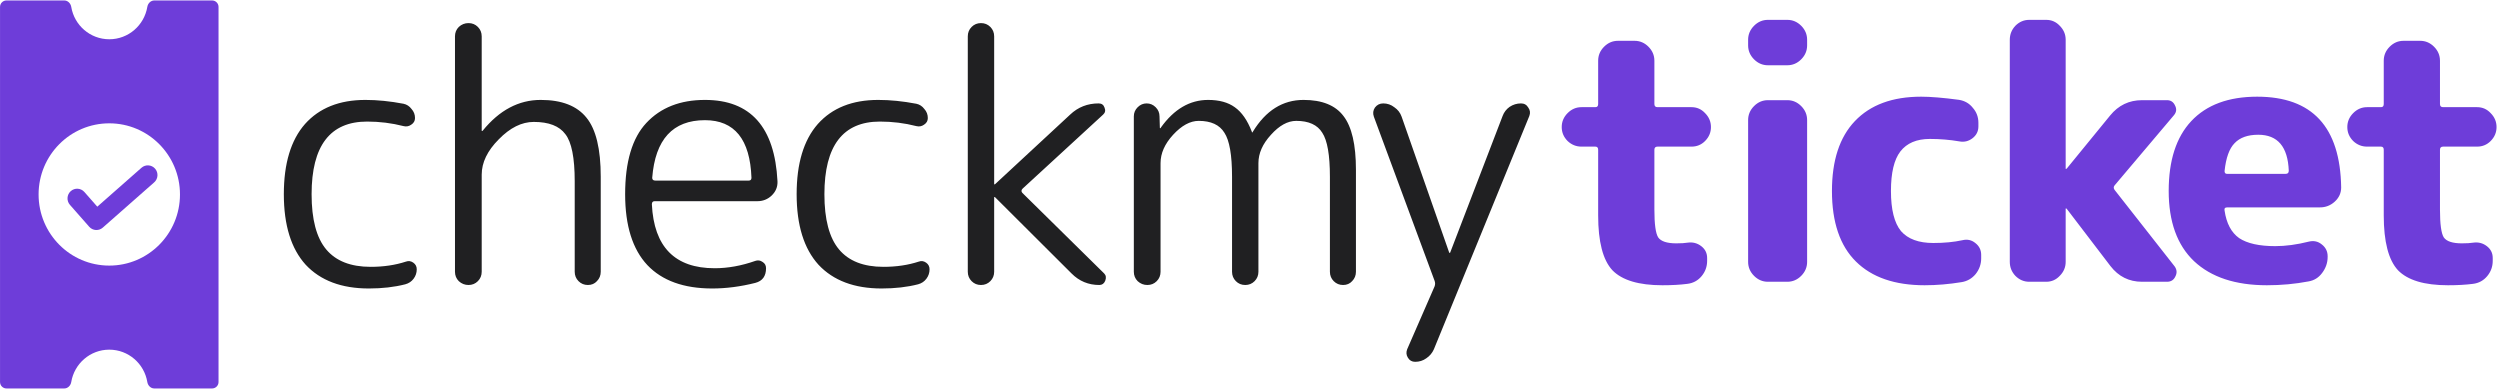<svg width="733" height="114" viewBox="0 0 733 114" fill="none" xmlns="http://www.w3.org/2000/svg">
<g clip-path="url(#clip0_3109_648)">
<path d="M108.148 84.584C100.144 84.584 93.971 82.263 89.629 77.622C85.356 72.912 83.219 66.018 83.219 56.94C83.219 47.93 85.288 41.071 89.426 36.361C93.632 31.651 99.533 29.297 107.131 29.297C110.658 29.297 114.389 29.672 118.324 30.423C119.273 30.628 120.053 31.139 120.664 31.958C121.342 32.709 121.681 33.597 121.681 34.62C121.681 35.44 121.308 36.088 120.562 36.566C119.884 37.044 119.138 37.18 118.324 36.975C114.864 36.088 111.303 35.644 107.64 35.644C96.786 35.644 91.359 42.743 91.359 56.94C91.359 64.312 92.784 69.704 95.633 73.117C98.482 76.53 102.823 78.236 108.657 78.236C112.456 78.236 115.915 77.724 119.036 76.7C119.782 76.427 120.494 76.53 121.173 77.007C121.851 77.485 122.19 78.134 122.19 78.953C122.19 79.977 121.885 80.898 121.274 81.717C120.664 82.536 119.85 83.082 118.832 83.355C115.644 84.174 112.083 84.584 108.148 84.584ZM140.116 82.434C139.369 83.185 138.454 83.56 137.368 83.56C136.283 83.56 135.333 83.185 134.519 82.434C133.773 81.683 133.4 80.761 133.4 79.669V10.663C133.4 9.57 133.773 8.649 134.519 7.898C135.333 7.147 136.283 6.772 137.368 6.772C138.454 6.772 139.369 7.147 140.116 7.898C140.862 8.649 141.235 9.57 141.235 10.663V38.306C141.235 38.374 141.269 38.409 141.337 38.409C141.404 38.409 141.472 38.374 141.54 38.306C146.424 32.3 152.089 29.297 158.533 29.297C164.706 29.297 169.183 31.037 171.964 34.518C174.746 37.931 176.136 43.699 176.136 51.821V79.669C176.136 80.761 175.763 81.683 175.017 82.434C174.339 83.185 173.457 83.56 172.371 83.56C171.286 83.56 170.37 83.185 169.624 82.434C168.878 81.683 168.505 80.761 168.505 79.669V53.152C168.505 46.258 167.589 41.651 165.757 39.33C163.994 36.941 160.907 35.747 156.498 35.747C152.97 35.747 149.545 37.453 146.221 40.866C142.897 44.21 141.235 47.657 141.235 51.207V79.669C141.235 80.761 140.862 81.683 140.116 82.434ZM206.695 35.235C197.266 35.235 192.11 40.866 191.228 52.128C191.228 52.674 191.533 52.947 192.144 52.947H219.516C220.058 52.947 220.33 52.674 220.33 52.128C219.923 40.866 215.378 35.235 206.695 35.235ZM208.831 84.584C200.488 84.584 194.145 82.297 189.804 77.724C185.462 73.083 183.291 66.155 183.291 56.94C183.291 47.453 185.36 40.49 189.498 36.054C193.704 31.549 199.436 29.297 206.695 29.297C220.058 29.297 227.147 37.248 227.961 53.152C228.029 54.79 227.452 56.189 226.231 57.35C225.078 58.442 223.687 58.988 222.059 58.988H191.94C191.398 58.988 191.126 59.295 191.126 59.909C191.737 72.4 197.876 78.646 209.544 78.646C213.41 78.646 217.379 77.929 221.449 76.496C222.195 76.222 222.907 76.325 223.586 76.803C224.264 77.212 224.603 77.826 224.603 78.646C224.603 80.966 223.552 82.4 221.449 82.946C217.107 84.038 212.902 84.584 208.831 84.584ZM258.504 84.584C250.499 84.584 244.326 82.263 239.985 77.622C235.711 72.912 233.575 66.018 233.575 56.94C233.575 47.93 235.643 41.071 239.781 36.361C243.987 31.651 249.889 29.297 257.487 29.297C261.014 29.297 264.745 29.672 268.679 30.423C269.629 30.628 270.409 31.139 271.02 31.958C271.698 32.709 272.037 33.597 272.037 34.62C272.037 35.44 271.664 36.088 270.918 36.566C270.24 37.044 269.493 37.18 268.679 36.975C265.22 36.088 261.658 35.644 257.995 35.644C247.142 35.644 241.715 42.743 241.715 56.94C241.715 64.312 243.139 69.704 245.988 73.117C248.837 76.53 253.179 78.236 259.013 78.236C262.812 78.236 266.271 77.724 269.392 76.7C270.138 76.427 270.85 76.53 271.528 77.007C272.207 77.485 272.546 78.134 272.546 78.953C272.546 79.977 272.241 80.898 271.63 81.717C271.02 82.536 270.206 83.082 269.188 83.355C266 84.174 262.439 84.584 258.504 84.584ZM290.37 82.434C289.624 83.185 288.708 83.56 287.622 83.56C286.537 83.56 285.621 83.185 284.875 82.434C284.129 81.683 283.756 80.761 283.756 79.669V10.663C283.756 9.57 284.129 8.649 284.875 7.898C285.621 7.147 286.537 6.772 287.622 6.772C288.708 6.772 289.624 7.147 290.37 7.898C291.116 8.649 291.489 9.57 291.489 10.663V53.971C291.489 54.039 291.523 54.073 291.591 54.073L291.794 53.971L313.773 33.597C316.079 31.412 318.861 30.32 322.117 30.32C322.999 30.32 323.575 30.73 323.847 31.549C324.186 32.368 324.05 33.05 323.44 33.597L299.833 55.302C299.426 55.712 299.392 56.121 299.731 56.531L323.745 80.181C324.288 80.727 324.389 81.444 324.05 82.331C323.711 83.15 323.134 83.56 322.32 83.56C319.132 83.56 316.419 82.434 314.18 80.181L291.794 57.862C291.727 57.793 291.659 57.759 291.591 57.759C291.523 57.759 291.489 57.793 291.489 57.862V79.669C291.489 80.761 291.116 81.683 290.37 82.434ZM339.155 82.434C338.409 83.185 337.493 83.56 336.408 83.56C335.322 83.56 334.372 83.185 333.558 82.434C332.812 81.683 332.439 80.761 332.439 79.669V34.108C332.439 33.085 332.812 32.197 333.558 31.447C334.305 30.696 335.186 30.32 336.204 30.32C337.222 30.32 338.103 30.696 338.85 31.447C339.596 32.197 339.969 33.085 339.969 34.108L340.071 37.487C340.071 37.555 340.105 37.59 340.172 37.59C340.308 37.59 340.376 37.521 340.376 37.385C344.243 31.993 348.855 29.297 354.214 29.297C357.47 29.297 360.082 30.013 362.049 31.447C364.084 32.88 365.746 35.269 367.035 38.613C367.035 38.75 367.069 38.818 367.137 38.818C367.273 38.818 367.341 38.75 367.341 38.613C371.139 32.402 376.091 29.297 382.197 29.297C387.623 29.297 391.524 30.866 393.898 34.006C396.34 37.146 397.561 42.402 397.561 49.773V79.669C397.561 80.761 397.188 81.683 396.442 82.434C395.764 83.185 394.882 83.56 393.796 83.56C392.711 83.56 391.795 83.185 391.049 82.434C390.303 81.683 389.93 80.761 389.93 79.669V51.821C389.93 45.473 389.184 41.173 387.691 38.921C386.267 36.6 383.723 35.44 380.06 35.44C377.55 35.44 375.074 36.805 372.632 39.535C370.19 42.197 368.969 44.961 368.969 47.828V79.669C368.969 80.761 368.595 81.683 367.849 82.434C367.103 83.185 366.187 83.56 365.102 83.56C364.017 83.56 363.101 83.185 362.355 82.434C361.608 81.683 361.235 80.761 361.235 79.669V51.821C361.235 45.473 360.489 41.173 358.997 38.921C357.572 36.6 355.062 35.44 351.467 35.44C348.957 35.44 346.447 36.805 343.937 39.535C341.495 42.197 340.274 44.961 340.274 47.828V79.669C340.274 80.761 339.901 81.683 339.155 82.434ZM420.622 82.331L402.815 34.211C402.476 33.255 402.577 32.368 403.12 31.549C403.73 30.73 404.545 30.32 405.562 30.32C406.783 30.32 407.868 30.696 408.818 31.447C409.836 32.129 410.548 33.05 410.955 34.211L424.895 74.038C424.895 74.106 424.929 74.141 424.997 74.141C425.133 74.141 425.2 74.106 425.2 74.038L440.565 34.006C440.972 32.914 441.651 32.027 442.6 31.344C443.618 30.662 444.737 30.32 445.958 30.32C446.908 30.32 447.62 30.73 448.095 31.549C448.638 32.3 448.739 33.119 448.4 34.006L420.418 102.399C419.943 103.491 419.197 104.378 418.179 105.061C417.23 105.743 416.144 106.084 414.923 106.084C413.974 106.084 413.261 105.675 412.787 104.856C412.312 104.105 412.244 103.286 412.583 102.399L420.622 83.969C420.825 83.424 420.825 82.877 420.622 82.331Z" fill="#202022"/>
<path d="M463.696 42.989C462.136 42.989 460.779 42.443 459.626 41.351C458.473 40.191 457.896 38.825 457.896 37.256C457.896 35.686 458.473 34.321 459.626 33.16C460.779 32 462.136 31.42 463.696 31.42H467.767C468.309 31.42 468.581 31.113 468.581 30.498V17.803C468.581 16.233 469.157 14.868 470.31 13.707C471.464 12.547 472.82 11.967 474.381 11.967H479.265C480.825 11.967 482.182 12.547 483.335 13.707C484.488 14.868 485.065 16.233 485.065 17.803V30.498C485.065 31.113 485.37 31.42 485.98 31.42H495.952C497.512 31.42 498.835 32 499.921 33.16C501.074 34.321 501.65 35.686 501.65 37.256C501.65 38.825 501.074 40.191 499.921 41.351C498.835 42.443 497.512 42.989 495.952 42.989H485.98C485.37 42.989 485.065 43.296 485.065 43.91V61.418C485.065 65.718 485.438 68.448 486.184 69.609C486.998 70.769 488.762 71.349 491.475 71.349C492.9 71.349 494.019 71.281 494.833 71.145C496.325 70.94 497.648 71.281 498.801 72.168C499.955 73.056 500.531 74.216 500.531 75.65V76.469C500.531 78.175 499.988 79.677 498.903 80.974C497.818 82.27 496.427 83.021 494.731 83.226C492.628 83.499 490.186 83.635 487.405 83.635C480.486 83.635 475.602 82.168 472.752 79.233C469.971 76.23 468.581 70.872 468.581 63.159V43.91C468.581 43.296 468.309 42.989 467.767 42.989H463.696ZM518.349 82.612C516.789 82.612 515.432 82.031 514.279 80.871C513.126 79.711 512.549 78.346 512.549 76.776V35.208C512.549 33.638 513.126 32.273 514.279 31.113C515.432 29.952 516.789 29.372 518.349 29.372H524.047C525.608 29.372 526.964 29.952 528.118 31.113C529.271 32.273 529.847 33.638 529.847 35.208V76.776C529.847 78.346 529.271 79.711 528.118 80.871C526.964 82.031 525.608 82.612 524.047 82.612H518.349ZM518.349 19.134C516.789 19.134 515.432 18.553 514.279 17.393C513.126 16.233 512.549 14.868 512.549 13.298V11.66C512.549 10.09 513.126 8.725 514.279 7.564C515.432 6.404 516.789 5.824 518.349 5.824H524.047C525.608 5.824 526.964 6.404 528.118 7.564C529.271 8.725 529.847 10.09 529.847 11.66V13.298C529.847 14.868 529.271 16.233 528.118 17.393C526.964 18.553 525.608 19.134 524.047 19.134H518.349ZM564.297 83.635C555.546 83.635 548.83 81.315 544.149 76.673C539.469 72.032 537.128 65.138 537.128 55.992C537.128 47.05 539.367 40.225 543.844 35.515C548.389 30.737 554.867 28.348 563.279 28.348C566.06 28.348 569.757 28.655 574.37 29.27C576.066 29.543 577.423 30.328 578.44 31.625C579.526 32.853 580.068 34.321 580.068 36.027V37.051C580.068 38.484 579.492 39.645 578.338 40.532C577.185 41.419 575.896 41.726 574.472 41.453C571.691 40.975 568.808 40.737 565.823 40.737C561.956 40.737 559.073 41.965 557.174 44.422C555.342 46.811 554.426 50.668 554.426 55.992C554.426 61.452 555.41 65.377 557.377 67.766C559.412 70.087 562.567 71.247 566.84 71.247C570.029 71.247 572.878 70.974 575.388 70.428C576.812 70.087 578.067 70.36 579.152 71.247C580.306 72.134 580.882 73.295 580.882 74.728V75.752C580.882 77.458 580.34 78.994 579.254 80.359C578.169 81.656 576.812 82.441 575.184 82.714C571.453 83.328 567.824 83.635 564.297 83.635ZM594.971 82.612C593.411 82.612 592.054 82.031 590.901 80.871C589.816 79.711 589.273 78.346 589.273 76.776V11.66C589.273 10.09 589.816 8.725 590.901 7.564C592.054 6.404 593.411 5.824 594.971 5.824H599.957C601.517 5.824 602.84 6.404 603.926 7.564C605.079 8.725 605.655 10.09 605.655 11.66V49.439C605.655 49.508 605.689 49.542 605.757 49.542L605.961 49.439L618.68 33.877C621.122 30.874 624.242 29.372 628.041 29.372H635.367C636.453 29.372 637.233 29.884 637.708 30.908C638.25 31.932 638.149 32.887 637.402 33.775L620.003 54.354C619.663 54.763 619.663 55.207 620.003 55.685L637.606 78.107C638.284 79.062 638.352 80.052 637.809 81.076C637.335 82.1 636.521 82.612 635.367 82.612H628.041C624.242 82.612 621.156 81.076 618.782 78.004L605.961 61.213C605.893 61.145 605.825 61.111 605.757 61.111C605.689 61.111 605.655 61.145 605.655 61.213V76.776C605.655 78.346 605.079 79.711 603.926 80.871C602.84 82.031 601.517 82.612 599.957 82.612H594.971ZM662.113 39.508C659.061 39.508 656.754 40.327 655.194 41.965C653.634 43.535 652.65 46.265 652.243 50.156C652.243 50.702 652.481 50.975 652.956 50.975H670.152C670.762 50.975 671.068 50.668 671.068 50.054C670.796 43.023 667.812 39.508 662.113 39.508ZM664.657 83.635C655.432 83.635 648.309 81.281 643.289 76.571C638.337 71.861 635.861 65.002 635.861 55.992C635.861 47.05 638.066 40.225 642.475 35.515C646.952 30.737 653.397 28.348 661.808 28.348C677.953 28.348 686.161 37.221 686.432 54.968C686.432 56.606 685.788 58.005 684.499 59.166C683.278 60.258 681.854 60.804 680.226 60.804H653.057C652.379 60.804 652.108 61.111 652.243 61.725C652.786 65.479 654.211 68.175 656.517 69.814C658.891 71.384 662.419 72.168 667.099 72.168C670.152 72.168 673.442 71.725 676.969 70.838C678.394 70.496 679.649 70.769 680.734 71.657C681.888 72.544 682.464 73.704 682.464 75.138V75.342C682.464 77.049 681.921 78.619 680.836 80.052C679.818 81.417 678.496 82.236 676.868 82.509C672.933 83.26 668.863 83.635 664.657 83.635ZM694.032 42.989C692.472 42.989 691.115 42.443 689.962 41.351C688.809 40.191 688.232 38.825 688.232 37.256C688.232 35.686 688.809 34.321 689.962 33.16C691.115 32 692.472 31.42 694.032 31.42H698.102C698.645 31.42 698.916 31.113 698.916 30.498V17.803C698.916 16.233 699.493 14.868 700.646 13.707C701.799 12.547 703.156 11.967 704.716 11.967H709.6C711.16 11.967 712.517 12.547 713.67 13.707C714.824 14.868 715.4 16.233 715.4 17.803V30.498C715.4 31.113 715.705 31.42 716.316 31.42H726.288C727.848 31.42 729.171 32 730.256 33.16C731.409 34.321 731.986 35.686 731.986 37.256C731.986 38.825 731.409 40.191 730.256 41.351C729.171 42.443 727.848 42.989 726.288 42.989H716.316C715.705 42.989 715.4 43.296 715.4 43.91V61.418C715.4 65.718 715.773 68.448 716.519 69.609C717.333 70.769 719.097 71.349 721.811 71.349C723.235 71.349 724.354 71.281 725.168 71.145C726.661 70.94 727.984 71.281 729.137 72.168C730.29 73.056 730.867 74.216 730.867 75.65V76.469C730.867 78.175 730.324 79.677 729.239 80.974C728.153 82.27 726.763 83.021 725.067 83.226C722.964 83.499 720.522 83.635 717.74 83.635C710.821 83.635 705.937 82.168 703.088 79.233C700.307 76.23 698.916 70.872 698.916 63.159V43.91C698.916 43.296 698.645 42.989 698.102 42.989H694.032Z" fill="#6E3DD9"/>
<path fill-rule="evenodd" clip-rule="evenodd" d="M45.231 0.136C44.191 0.136 43.364 0.991 43.192 2.024C42.298 7.408 37.646 11.512 32.041 11.512C26.436 11.512 21.784 7.408 20.89 2.024C20.719 0.991 19.892 0.136 18.851 0.136H1.892C0.851 0.136 0.008 0.985 0.008 2.032V112C0.008 113.047 0.851 113.896 1.892 113.896H18.851C19.892 113.896 20.719 113.04 20.89 112.008C21.784 106.623 26.436 102.52 32.041 102.52C37.646 102.52 42.298 106.623 43.192 112.008C43.364 113.04 44.191 113.896 45.231 113.896H62.19C63.231 113.896 64.075 113.047 64.075 112V2.032C64.075 0.985 63.231 0.136 62.19 0.136H45.231ZM32.041 36.16C43.489 36.16 52.769 45.497 52.769 57.016C52.769 68.534 43.489 77.872 32.041 77.872C20.594 77.872 11.314 68.534 11.314 57.016C11.314 45.497 20.594 36.16 32.041 36.16Z" fill="#6E3DD9"/>
<path fill-rule="evenodd" clip-rule="evenodd" d="M45.474 49.455C46.502 50.637 46.383 52.434 45.208 53.468L30.134 66.74C28.964 67.77 27.187 67.656 26.156 66.485L20.503 60.06C19.468 58.884 19.577 57.086 20.746 56.045C21.915 55.004 23.701 55.113 24.736 56.289L28.526 60.598L41.486 49.188C42.66 48.153 44.446 48.273 45.474 49.455Z" fill="#6E3DD9"/>
</g>
<defs>
<clipPath id="clip0_3109_648">
<rect width="733" height="113.76" fill="white" transform="translate(0.008 0.136)"/>
</clipPath>
</defs>
</svg>
